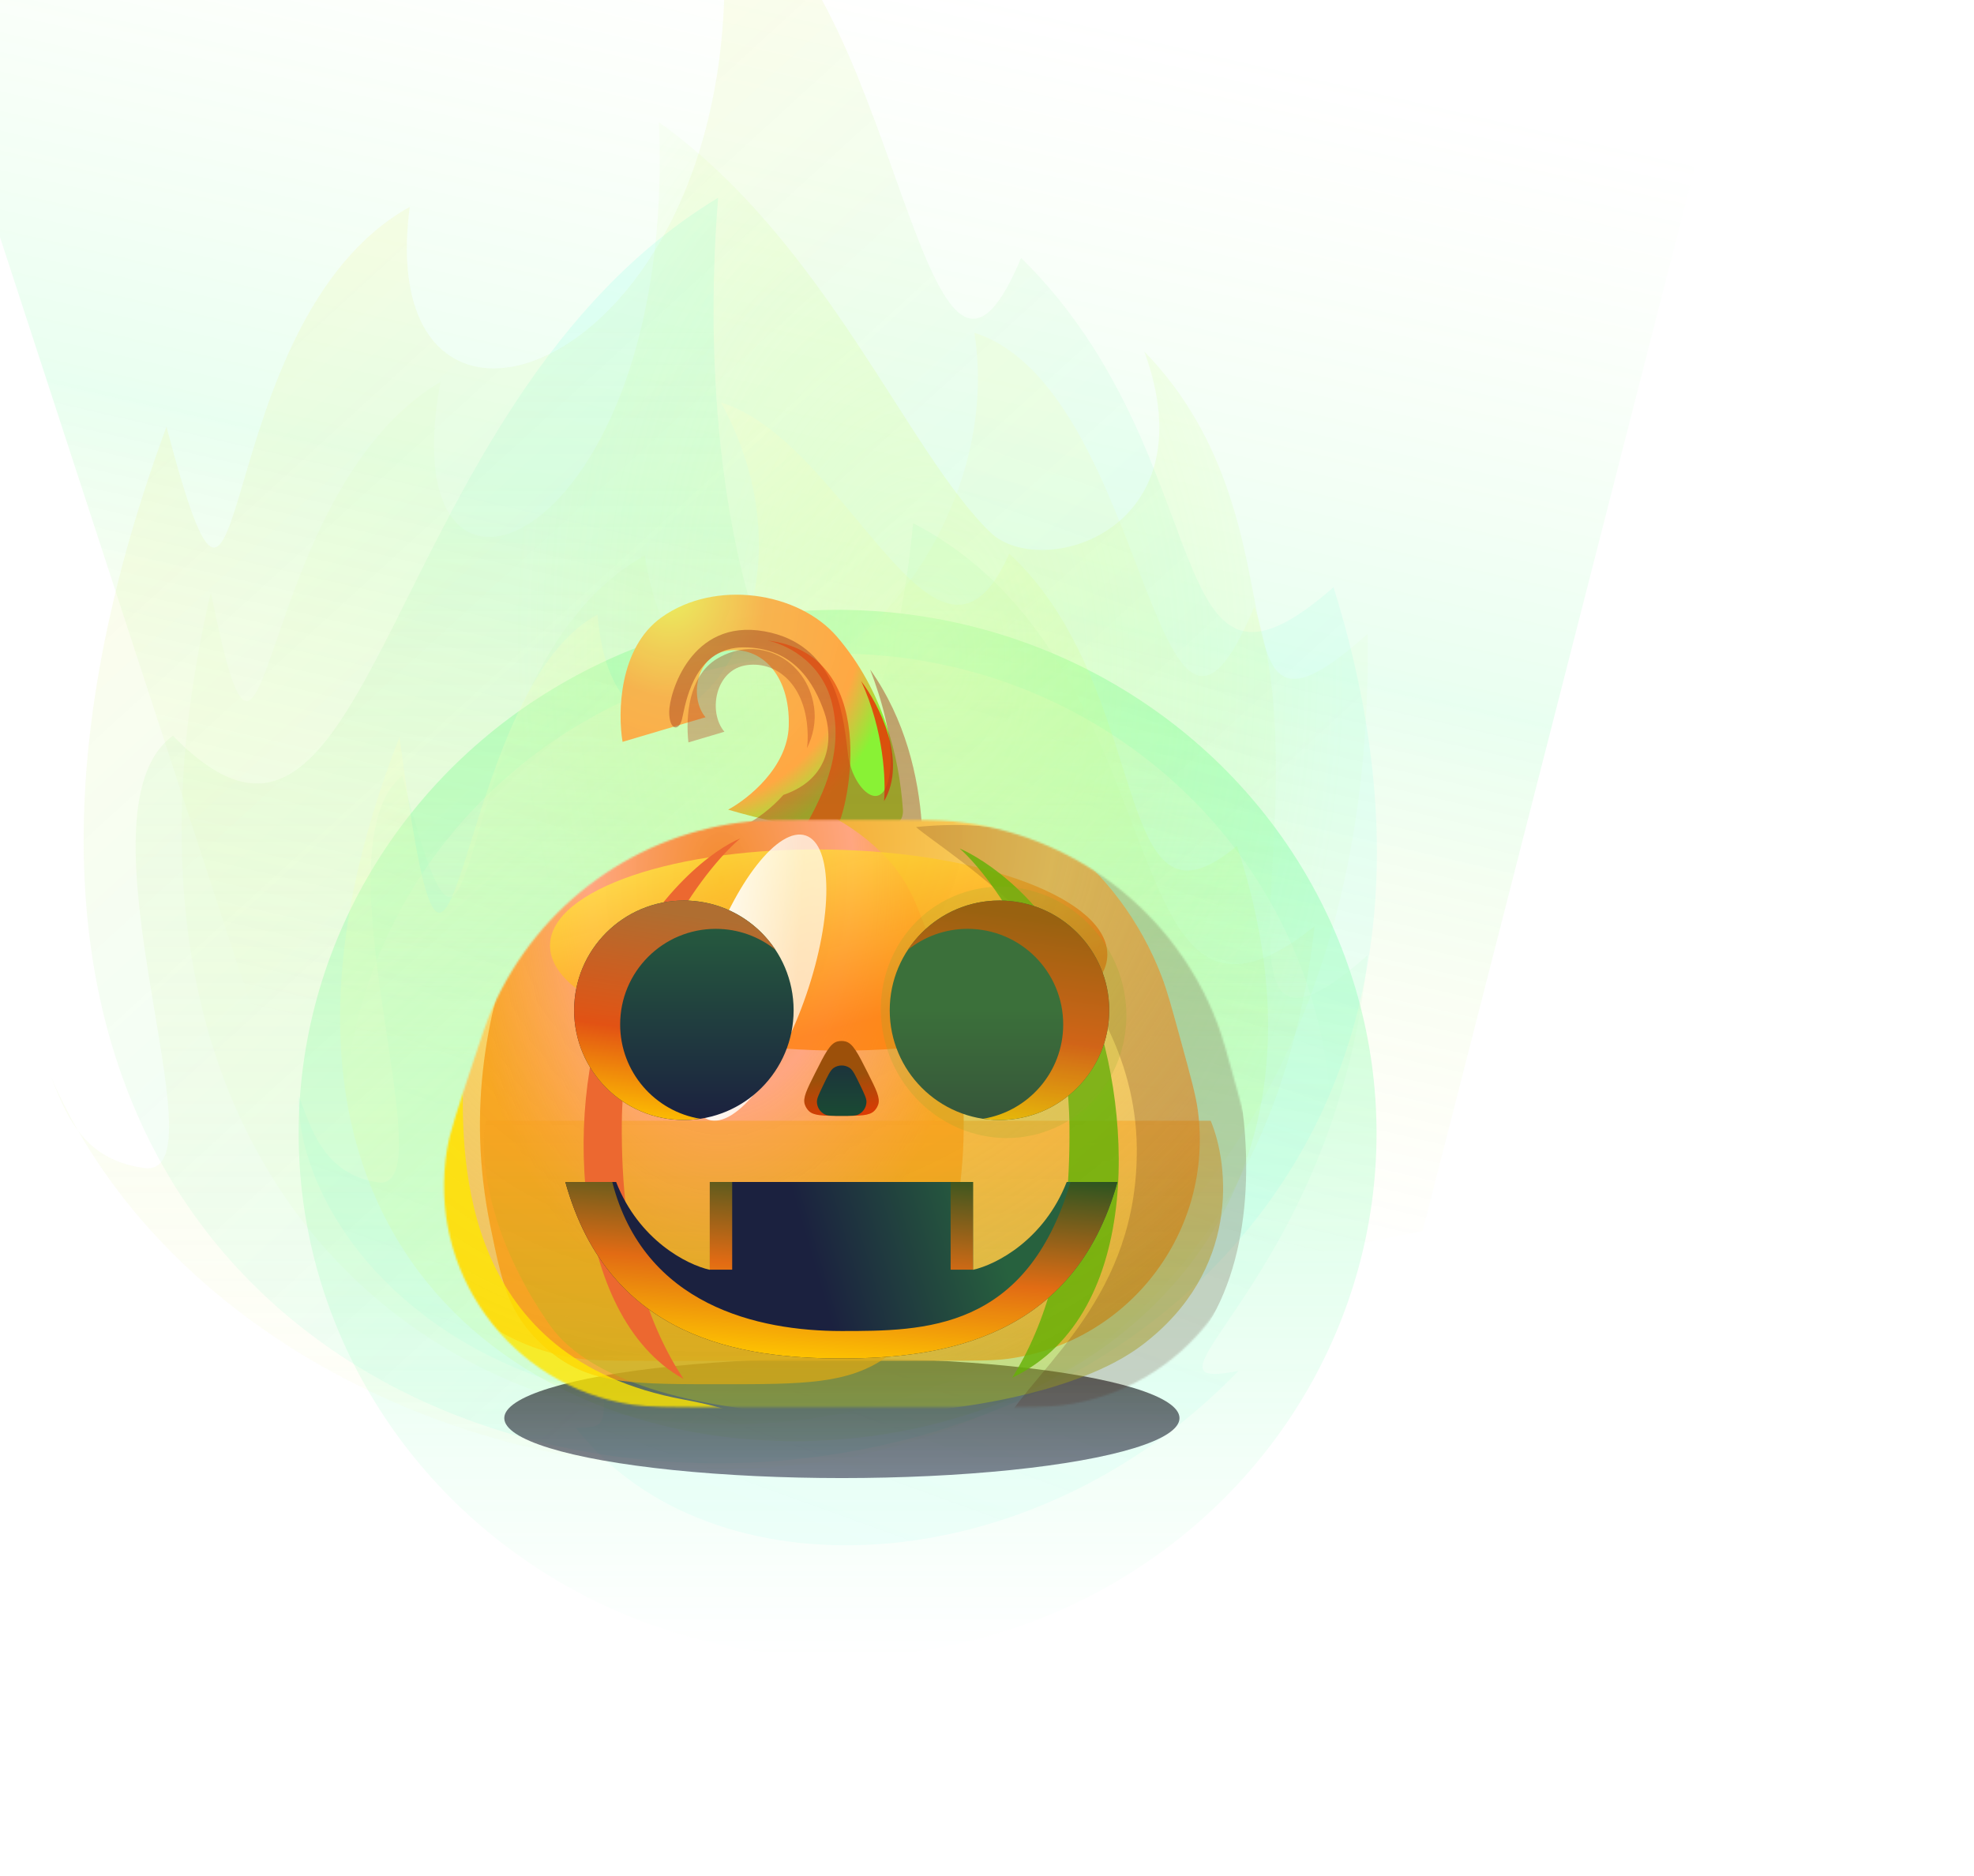 <svg width="1070" height="1017" viewBox="0 0 1070 1017" fill="none" xmlns="http://www.w3.org/2000/svg">
<g filter="url(#filter0_f_11_94)">
<path d="M-53.659 -35.777H951L771.128 667.254L213.102 781.25L-53.659 -35.777Z" fill="url(#paint0_linear_11_94)"/>
</g>
<g filter="url(#filter1_f_11_94)">
<ellipse cx="454.015" cy="614.401" rx="292.135" ry="283.822" fill="url(#paint1_linear_11_94)"/>
</g>
<g opacity="0.4" filter="url(#filter2_f_11_94)">
<ellipse cx="454.015" cy="614.401" rx="267.79" ry="260.071" fill="url(#paint2_linear_11_94)"/>
</g>
<g opacity="0.3" filter="url(#filter3_f_11_94)">
<path d="M389.244 107.223C369.65 350.966 472.669 517.518 494.935 283.573C644.268 361.06 599.194 592.252 712.552 502.145C669.777 890.309 184.195 859.735 42.313 612.945C34.85 603.075 31.02 591.628 27.364 583.18C31.796 593.421 36.794 603.346 42.313 612.945C49.664 622.667 60.539 630.858 78.245 633.144C122.847 638.905 36.846 439.929 93.74 398.836C204.953 513.065 204.953 218.555 389.244 107.223Z" fill="url(#paint3_linear_11_94)"/>
</g>
<g filter="url(#filter4_f_11_94)">
<path d="M528.134 180.355C623.555 210.935 625.633 459.35 679.915 328.812C716.785 436.022 645.526 602.472 741.399 517.725C723.911 694.21 606.037 756.313 671.357 743.073C558.828 859.715 384.542 866.65 312.095 773.967C326.155 773.967 327.535 773.021 327.535 756.313C215.14 732.907 160.711 650.288 161.899 593.94C168.037 609.712 174.754 636.598 204.932 640.933C242.654 646.351 169.919 459.209 218.037 420.559C264.908 599.005 237.592 363.83 349.527 301.095C373.28 459.335 550.515 321.271 528.134 180.355Z" fill="url(#paint4_linear_11_94)"/>
</g>
<g opacity="0.3" filter="url(#filter5_f_11_94)">
<path d="M390.517 -55.777C486.225 -25.267 499.056 270.037 553.501 139.796C663.744 248.186 626.68 402.853 722.841 318.298C919.159 948.882 -187.103 982.656 90.233 231.334C137.245 409.374 109.847 174.734 222.119 112.142C200.06 279.395 417.012 198.167 390.517 -55.777Z" fill="url(#paint5_linear_11_94)"/>
</g>
<g filter="url(#filter6_f_11_94)">
<path d="M238.786 207.026C209.942 360.854 367.021 297.472 357.149 66.223C447.802 131.056 491.966 245.389 536.879 288.632C564.042 314.787 655.971 288.41 620.281 190.585C713.004 285.474 650.642 424.699 741.276 343.653C750.298 937.984 -20.659 898.723 114.306 321.13C146.667 482.162 134.935 268.604 238.786 207.026Z" fill="url(#paint6_radial_11_94)"/>
</g>
<g filter="url(#filter7_f_11_94)">
<path d="M390.841 218.223C459.516 238.952 508.007 388.586 547.073 300.099C626.178 373.741 601.479 515.999 670.479 458.551C811.346 886.981 17.552 909.927 216.554 399.467C246.841 629.723 243.281 375.749 323.841 333.223C335.341 458.551 459.341 343.723 390.841 218.223Z" fill="url(#paint7_linear_11_94)"/>
</g>
<g opacity="0.6" filter="url(#filter8_f_11_94)">
<ellipse cx="456.341" cy="768.723" rx="183" ry="32.5" fill="url(#paint8_linear_11_94)"/>
</g>
<g filter="url(#filter9_i_11_94)">
<path d="M437.784 401.311C437.163 423.888 415.61 441.007 404.911 446.744C437.163 456.306 501.266 469.693 499.653 446.744C497.637 418.058 489.109 382.394 463.989 353.087C442.999 328.599 397.778 321.765 368.781 342.543C345.584 359.166 345.057 394.437 347.693 409.995L392.661 396.659C383.667 386.115 387.544 362.856 404.911 360.53C422.278 358.204 438.559 373.09 437.784 401.311Z" fill="url(#paint9_radial_11_94)"/>
</g>
<g opacity="0.9" filter="url(#filter10_f_11_94)">
<path d="M479.185 434.34C480.219 423.744 479.185 395.884 466.78 369.214C476.291 381.67 492.086 412.135 479.185 434.34Z" fill="#E33F08"/>
</g>
<g opacity="0.4" filter="url(#filter11_f_11_94)">
<path d="M437.423 405.523C437.622 404.142 437.744 402.737 437.783 401.311C438.559 373.09 422.277 358.204 404.91 360.53C387.544 362.856 383.667 386.115 392.661 396.659L373.15 402.445C371.618 388.526 373.178 366.453 388.629 357.118C410.958 343.628 437.318 357.428 441.195 382.859C442.491 391.36 440.619 399.056 437.423 405.523Z" fill="url(#paint10_linear_11_94)"/>
</g>
<g opacity="0.5" filter="url(#filter12_f_11_94)">
<path d="M471.665 362.936C477.769 378.784 484.025 400.275 482.596 416.352C480.115 444.263 462.128 428.602 459.647 408.909C459.526 407.943 459.403 406.929 459.276 405.873C456.803 385.386 452.413 349.016 414.369 342.233C374.363 335.1 362.734 376.036 362.734 385.96C362.734 395.884 368.006 396.814 369.712 389.682C369.85 389.102 370.005 388.361 370.188 387.489C372.251 377.619 377.833 350.916 403.05 350.916C430.496 350.916 441.35 370.609 446.777 385.96C451.629 399.685 450.532 422.087 424.646 430.89C417.946 438.428 410.135 443.943 404.911 446.744C437.163 456.306 501.266 469.693 499.653 446.744C497.858 421.202 490.9 390.129 471.665 362.936Z" fill="url(#paint11_linear_11_94)"/>
</g>
<g opacity="0.6" filter="url(#filter13_f_11_94)">
<path d="M450.964 381.153C445.134 357.46 424.397 348.797 415.92 347.195C477.48 354.328 460.423 437.906 453.29 449.225C446.157 460.545 428.635 463.026 435.923 449.225C443.211 435.425 458.252 410.77 450.964 381.153Z" fill="#E33F08"/>
</g>
<g filter="url(#filter14_d_11_94)">
<mask id="mask0_11_94" style="mask-type:alpha" maskUnits="userSpaceOnUse" x="240" y="443" width="441" height="319">
<path d="M537.325 761.519H386.751C363.362 761.519 351.667 761.519 342.82 760.192C276.362 750.222 231.065 687.596 242.403 621.357C243.912 612.54 247.573 601.433 254.895 579.22L254.896 579.219C260.73 561.519 263.647 552.669 267.071 544.943C292.025 488.631 345.324 450.081 406.618 444.011C415.027 443.178 424.346 443.178 442.983 443.178H480.736C499.022 443.178 508.165 443.178 516.341 443.965C581.092 450.197 636.705 492.613 659.841 553.41C662.762 561.086 665.18 569.903 670.016 587.537L670.016 587.539C675.533 607.654 678.291 617.712 679.363 625.771C688.081 691.284 642.153 751.502 576.668 760.422C568.612 761.519 558.183 761.519 537.325 761.519Z" fill="#FF7F0A"/>
</mask>
<g mask="url(#mask0_11_94)">
<g filter="url(#filter15_i_11_94)">
<path d="M537.325 761.519H386.751C363.362 761.519 351.667 761.519 342.82 760.192C276.362 750.222 231.065 687.596 242.403 621.357C243.912 612.54 247.573 601.433 254.895 579.22L254.896 579.219C260.73 561.519 263.647 552.669 267.071 544.943C292.025 488.631 345.324 450.081 406.618 444.011C415.027 443.178 424.346 443.178 442.983 443.178H480.736C499.022 443.178 508.165 443.178 516.341 443.965C581.092 450.197 636.705 492.613 659.841 553.41C662.762 561.086 665.18 569.903 670.016 587.537L670.016 587.539C675.533 607.654 678.291 617.712 679.363 625.771C688.081 691.284 642.153 751.502 576.668 760.422C568.612 761.519 558.183 761.519 537.325 761.519Z" fill="url(#paint12_radial_11_94)"/>
</g>
<g filter="url(#filter16_ddi_11_94)">
<path d="M347.693 509.86C329.293 556.656 317.812 611.869 330.871 675.62C337.345 707.223 340.582 723.024 359.248 740.34C361.209 742.159 364.877 745.151 367.053 746.707C387.762 761.519 409.799 761.519 455.993 761.519C500.068 761.519 525.019 761.519 545.729 746.707C547.904 745.151 551.572 742.159 553.533 740.34C572.199 723.024 575.436 707.223 581.91 675.62C594.97 611.869 583.489 556.656 565.089 509.86C561.26 500.122 559.346 495.254 554.589 487.694C542.016 467.713 514.886 449.228 491.689 444.838C482.913 443.178 471.997 443.178 455.993 443.178C437.87 443.178 429.868 443.178 421.093 444.838C397.896 449.228 370.765 467.713 358.192 487.694C353.436 495.254 351.521 500.122 347.693 509.86Z" fill="url(#paint13_radial_11_94)"/>
</g>
<g filter="url(#filter17_f_11_94)">
<ellipse cx="449.186" cy="513.742" rx="151.068" ry="54.462" transform="rotate(1.053 449.186 513.742)" fill="url(#paint14_linear_11_94)"/>
</g>
<g filter="url(#filter18_f_11_94)">
<ellipse cx="410.387" cy="528.696" rx="81.404" ry="28.221" transform="rotate(-71.088 410.387 528.696)" fill="url(#paint15_linear_11_94)"/>
</g>
<g opacity="0.8" filter="url(#filter19_f_11_94)">
<path d="M370.464 757.395C251.014 735.314 249.975 629.668 251.014 583.974L196.973 620.475L209.743 763.884L370.464 826.18C411.319 815.364 471.03 775.986 370.464 757.395Z" fill="#FFE600"/>
</g>
<g opacity="0.5" filter="url(#filter20_f_11_94)">
<path d="M656.265 606.303H263.339C260.032 622.016 262.378 666.218 298.228 717.327C343.041 781.212 551.754 778.731 618.895 728.026C672.609 687.462 666.189 629.975 656.265 606.303Z" fill="url(#paint16_linear_11_94)"/>
</g>
<g filter="url(#filter21_f_11_94)">
<path d="M337.053 607.383C336.428 676.707 352.1 718.136 370.467 746.223C308.72 711.912 305.203 593.978 332.95 531.739C355.148 481.949 387.793 458.649 401.341 453.223C386.881 465.033 337.835 520.728 337.053 607.383Z" fill="#EC6830"/>
</g>
<g opacity="0.2" filter="url(#filter22_iif_11_94)">
<path d="M595.105 613.439C595.764 693.555 542.196 730.455 522.847 762.914C675.918 762.914 666.219 603.005 636.99 531.077C613.607 473.536 558.076 430.656 475.464 439.334C490.696 452.982 594.282 513.294 595.105 613.439Z" fill="#511F0E"/>
</g>
<g filter="url(#filter23_f_11_94)">
<path d="M579.698 609.616C580.277 677.488 565.754 718.049 548.732 745.548C620.77 711.058 614.282 595.521 588.568 534.586C567.997 485.838 532.676 463.996 520.121 458.684C533.521 470.246 578.973 524.775 579.698 609.616Z" fill="#67B108" fill-opacity="0.83"/>
</g>
</g>
</g>
<circle cx="370.692" cy="547.639" r="59.488" fill="url(#paint17_linear_11_94)"/>
<path d="M420.347 514.868C411.477 507.757 400.216 503.503 387.963 503.503C359.348 503.503 336.151 526.7 336.151 555.315C336.151 581.092 354.976 602.473 379.629 606.46C376.714 606.899 373.729 607.127 370.692 607.127C337.838 607.127 311.204 580.493 311.204 547.639C311.204 514.785 337.838 488.151 370.692 488.151C391.437 488.151 409.701 498.77 420.347 514.868Z" fill="url(#paint18_linear_11_94)"/>
<circle r="59.488" transform="matrix(-1 0 0 1 541.766 547.64)" fill="url(#paint19_linear_11_94)"/>
<path d="M492.111 514.868C500.982 507.756 512.242 503.502 524.496 503.502C553.111 503.502 576.308 526.699 576.308 555.314C576.308 581.092 557.482 602.473 532.83 606.459C535.745 606.898 538.729 607.126 541.767 607.126C574.621 607.126 601.254 580.493 601.254 547.638C601.254 514.784 574.621 488.151 541.767 488.151C521.022 488.151 502.757 498.769 492.111 514.868Z" fill="url(#paint20_linear_11_94)"/>
<path d="M441.845 581.665C447.254 570.919 449.958 565.546 453.963 564.548C455.39 564.193 456.882 564.193 458.309 564.548C462.314 565.546 465.019 570.919 470.428 581.665C474.965 590.68 477.234 595.187 476.023 598.755C475.587 600.039 474.867 601.207 473.917 602.173C471.274 604.859 466.228 604.859 456.136 604.859C446.044 604.859 440.998 604.859 438.355 602.173C437.405 601.207 436.685 600.039 436.25 598.755C435.039 595.187 437.307 590.68 441.845 581.665Z" fill="url(#paint21_linear_11_94)"/>
<path d="M446.022 588.681C448.763 582.966 450.133 580.108 451.822 578.938C454.477 577.1 457.994 577.1 460.649 578.938C462.338 580.108 463.709 582.966 466.449 588.681C468.616 593.199 469.699 595.457 469.666 597.293C469.614 600.175 467.967 602.79 465.392 604.083C463.75 604.907 461.245 604.907 456.236 604.907C451.226 604.907 448.721 604.907 447.08 604.083C444.504 602.79 442.858 600.175 442.806 597.293C442.772 595.457 443.856 593.199 446.022 588.681Z" fill="url(#paint22_linear_11_94)"/>
<path d="M384.752 688.33V640.726H527.409V688.33C539.956 685.531 565.872 672.201 578.194 640.726H605.715C582.021 725.948 510.197 736.399 456.08 736.399C401.964 736.399 330.139 725.948 306.446 640.726H333.966C346.289 672.201 372.205 685.531 384.752 688.33Z" fill="url(#paint23_linear_11_94)"/>
<path d="M384.752 688.253H396.874V640.726H384.752V688.253Z" fill="url(#paint24_linear_11_94)"/>
<path d="M515.286 640.726V688.253H527.409V640.726H515.286Z" fill="url(#paint25_linear_11_94)"/>
<path d="M580.285 640.726C556.405 721.513 501 721.513 456.08 721.513C411.161 721.513 349.088 707.802 331.876 640.726H306.446C330.139 725.948 401.964 736.399 456.08 736.399C510.197 736.399 582.021 725.948 605.715 640.726H580.285Z" fill="url(#paint26_linear_11_94)"/>
<g opacity="0.2" filter="url(#filter24_f_11_94)">
<ellipse cx="544.006" cy="548.778" rx="68.489" ry="66.168" transform="rotate(-113.587 544.006 548.778)" fill="#8EA826"/>
</g>
<defs>
<filter id="filter0_f_11_94" x="-172.413" y="-154.531" width="1242.17" height="1054.54" filterUnits="userSpaceOnUse" color-interpolation-filters="sRGB">
<feFlood flood-opacity="0" result="BackgroundImageFix"/>
<feBlend mode="normal" in="SourceGraphic" in2="BackgroundImageFix" result="shape"/>
<feGaussianBlur stdDeviation="59.377" result="effect1_foregroundBlur_11_94"/>
</filter>
<filter id="filter1_f_11_94" x="43.126" y="211.825" width="821.777" height="805.152" filterUnits="userSpaceOnUse" color-interpolation-filters="sRGB">
<feFlood flood-opacity="0" result="BackgroundImageFix"/>
<feBlend mode="normal" in="SourceGraphic" in2="BackgroundImageFix" result="shape"/>
<feGaussianBlur stdDeviation="59.377" result="effect1_foregroundBlur_11_94"/>
</filter>
<filter id="filter2_f_11_94" x="67.471" y="235.576" width="773.088" height="757.651" filterUnits="userSpaceOnUse" color-interpolation-filters="sRGB">
<feFlood flood-opacity="0" result="BackgroundImageFix"/>
<feBlend mode="normal" in="SourceGraphic" in2="BackgroundImageFix" result="shape"/>
<feGaussianBlur stdDeviation="59.377" result="effect1_foregroundBlur_11_94"/>
</filter>
<filter id="filter3_f_11_94" x="-85.452" y="-5.593" width="910.821" height="915.019" filterUnits="userSpaceOnUse" color-interpolation-filters="sRGB">
<feFlood flood-opacity="0" result="BackgroundImageFix"/>
<feBlend mode="normal" in="SourceGraphic" in2="BackgroundImageFix" result="shape"/>
<feGaussianBlur stdDeviation="56.408" result="effect1_foregroundBlur_11_94"/>
</filter>
<filter id="filter4_f_11_94" x="114.378" y="132.854" width="674.523" height="752.306" filterUnits="userSpaceOnUse" color-interpolation-filters="sRGB">
<feFlood flood-opacity="0" result="BackgroundImageFix"/>
<feBlend mode="normal" in="SourceGraphic" in2="BackgroundImageFix" result="shape"/>
<feGaussianBlur stdDeviation="23.751" result="effect1_foregroundBlur_11_94"/>
</filter>
<filter id="filter5_f_11_94" x="-0.16" y="-101.278" width="792.003" height="940.003" filterUnits="userSpaceOnUse" color-interpolation-filters="sRGB">
<feFlood flood-opacity="0" result="BackgroundImageFix"/>
<feBlend mode="normal" in="SourceGraphic" in2="BackgroundImageFix" result="shape"/>
<feGaussianBlur stdDeviation="22.751" result="effect1_foregroundBlur_11_94"/>
</filter>
<filter id="filter6_f_11_94" x="73.444" y="41.223" width="692.91" height="755.945" filterUnits="userSpaceOnUse" color-interpolation-filters="sRGB">
<feFlood flood-opacity="0" result="BackgroundImageFix"/>
<feBlend mode="normal" in="SourceGraphic" in2="BackgroundImageFix" result="shape"/>
<feGaussianBlur stdDeviation="12.5" result="effect1_foregroundBlur_11_94"/>
</filter>
<filter id="filter7_f_11_94" x="139.341" y="173.223" width="593" height="653" filterUnits="userSpaceOnUse" color-interpolation-filters="sRGB">
<feFlood flood-opacity="0" result="BackgroundImageFix"/>
<feBlend mode="normal" in="SourceGraphic" in2="BackgroundImageFix" result="shape"/>
<feGaussianBlur stdDeviation="22.5" result="effect1_foregroundBlur_11_94"/>
</filter>
<filter id="filter8_f_11_94" x="233.413" y="696.295" width="445.856" height="144.856" filterUnits="userSpaceOnUse" color-interpolation-filters="sRGB">
<feFlood flood-opacity="0" result="BackgroundImageFix"/>
<feBlend mode="normal" in="SourceGraphic" in2="BackgroundImageFix" result="shape"/>
<feGaussianBlur stdDeviation="19.964" result="effect1_foregroundBlur_11_94"/>
</filter>
<filter id="filter9_i_11_94" x="336.377" y="322.362" width="163.306" height="137.053" filterUnits="userSpaceOnUse" color-interpolation-filters="sRGB">
<feFlood flood-opacity="0" result="BackgroundImageFix"/>
<feBlend mode="normal" in="SourceGraphic" in2="BackgroundImageFix" result="shape"/>
<feColorMatrix in="SourceAlpha" type="matrix" values="0 0 0 0 0 0 0 0 0 0 0 0 0 0 0 0 0 0 127 0" result="hardAlpha"/>
<feOffset dx="-10.234" dy="-7.861"/>
<feGaussianBlur stdDeviation="14.266"/>
<feComposite in2="hardAlpha" operator="arithmetic" k2="-1" k3="1"/>
<feColorMatrix type="matrix" values="0 0 0 0 0.68 0 0 0 0 1 0 0 0 0 0 0 0 0 0.31 0"/>
<feBlend mode="normal" in2="shape" result="effect1_innerShadow_11_94"/>
</filter>
<filter id="filter10_f_11_94" x="457.787" y="360.22" width="35.255" height="83.113" filterUnits="userSpaceOnUse" color-interpolation-filters="sRGB">
<feFlood flood-opacity="0" result="BackgroundImageFix"/>
<feBlend mode="normal" in="SourceGraphic" in2="BackgroundImageFix" result="shape"/>
<feGaussianBlur stdDeviation="4.497" result="effect1_foregroundBlur_11_94"/>
</filter>
<filter id="filter11_f_11_94" x="358.42" y="337.585" width="97.456" height="82.204" filterUnits="userSpaceOnUse" color-interpolation-filters="sRGB">
<feFlood flood-opacity="0" result="BackgroundImageFix"/>
<feBlend mode="normal" in="SourceGraphic" in2="BackgroundImageFix" result="shape"/>
<feGaussianBlur stdDeviation="7.133" result="effect1_foregroundBlur_11_94"/>
</filter>
<filter id="filter12_f_11_94" x="348.468" y="327.138" width="165.48" height="146.544" filterUnits="userSpaceOnUse" color-interpolation-filters="sRGB">
<feFlood flood-opacity="0" result="BackgroundImageFix"/>
<feBlend mode="normal" in="SourceGraphic" in2="BackgroundImageFix" result="shape"/>
<feGaussianBlur stdDeviation="7.133" result="effect1_foregroundBlur_11_94"/>
</filter>
<filter id="filter13_f_11_94" x="402.895" y="334.17" width="71.1" height="137.523" filterUnits="userSpaceOnUse" color-interpolation-filters="sRGB">
<feFlood flood-opacity="0" result="BackgroundImageFix"/>
<feBlend mode="normal" in="SourceGraphic" in2="BackgroundImageFix" result="shape"/>
<feGaussianBlur stdDeviation="6.513" result="effect1_foregroundBlur_11_94"/>
</filter>
<filter id="filter14_d_11_94" x="195.695" y="399.45" width="529.697" height="408.277" filterUnits="userSpaceOnUse" color-interpolation-filters="sRGB">
<feFlood flood-opacity="0" result="BackgroundImageFix"/>
<feColorMatrix in="SourceAlpha" type="matrix" values="0 0 0 0 0 0 0 0 0 0 0 0 0 0 0 0 0 0 127 0" result="hardAlpha"/>
<feOffset dy="1.24"/>
<feGaussianBlur stdDeviation="22.484"/>
<feColorMatrix type="matrix" values="0 0 0 0 1 0 0 0 0 0.54 0 0 0 0 0 0 0 0 0.5 0"/>
<feBlend mode="normal" in2="BackgroundImageFix" result="effect1_dropShadow_11_94"/>
<feBlend mode="normal" in="SourceGraphic" in2="effect1_dropShadow_11_94" result="shape"/>
</filter>
<filter id="filter15_i_11_94" x="212.442" y="418.058" width="467.983" height="343.461" filterUnits="userSpaceOnUse" color-interpolation-filters="sRGB">
<feFlood flood-opacity="0" result="BackgroundImageFix"/>
<feBlend mode="normal" in="SourceGraphic" in2="BackgroundImageFix" result="shape"/>
<feColorMatrix in="SourceAlpha" type="matrix" values="0 0 0 0 0 0 0 0 0 0 0 0 0 0 0 0 0 0 127 0" result="hardAlpha"/>
<feOffset dx="-30.082" dy="-25.12"/>
<feGaussianBlur stdDeviation="14.111"/>
<feComposite in2="hardAlpha" operator="arithmetic" k2="-1" k3="1"/>
<feColorMatrix type="matrix" values="0 0 0 0 0.06 0 0 0 0 0.846 0 0 0 0 0.139 0 0 0 0.81 0"/>
<feBlend mode="normal" in2="shape" result="effect1_innerShadow_11_94"/>
</filter>
<filter id="filter16_ddi_11_94" x="263.553" y="417.127" width="325.201" height="363.619" filterUnits="userSpaceOnUse" color-interpolation-filters="sRGB">
<feFlood flood-opacity="0" result="BackgroundImageFix"/>
<feColorMatrix in="SourceAlpha" type="matrix" values="0 0 0 0 0 0 0 0 0 0 0 0 0 0 0 0 0 0 127 0" result="hardAlpha"/>
<feOffset dx="-39.075" dy="-3.411"/>
<feGaussianBlur stdDeviation="11.319"/>
<feColorMatrix type="matrix" values="0 0 0 0 1 0 0 0 0 0.54 0 0 0 0 0 0 0 0 1 0"/>
<feBlend mode="normal" in2="BackgroundImageFix" result="effect1_dropShadow_11_94"/>
<feColorMatrix in="SourceAlpha" type="matrix" values="0 0 0 0 0 0 0 0 0 0 0 0 0 0 0 0 0 0 127 0" result="hardAlpha"/>
<feOffset dy="1.24"/>
<feGaussianBlur stdDeviation="0.62"/>
<feColorMatrix type="matrix" values="0 0 0 0 0 0 0 0 0 0 0 0 0 0 0 0 0 0 0.25 0"/>
<feBlend mode="normal" in2="effect1_dropShadow_11_94" result="effect2_dropShadow_11_94"/>
<feBlend mode="normal" in="SourceGraphic" in2="effect2_dropShadow_11_94" result="shape"/>
<feColorMatrix in="SourceAlpha" type="matrix" values="0 0 0 0 0 0 0 0 0 0 0 0 0 0 0 0 0 0 127 0" result="hardAlpha"/>
<feOffset dx="-26.05" dy="-10.234"/>
<feGaussianBlur stdDeviation="7.861"/>
<feComposite in2="hardAlpha" operator="arithmetic" k2="-1" k3="1"/>
<feColorMatrix type="matrix" values="0 0 0 0 0.933 0 0 0 0 0.95 0 0 0 0 0.119 0 0 0 0.75 0"/>
<feBlend mode="normal" in2="shape" result="effect3_innerShadow_11_94"/>
</filter>
<filter id="filter17_f_11_94" x="256.87" y="417.947" width="384.632" height="191.59" filterUnits="userSpaceOnUse" color-interpolation-filters="sRGB">
<feFlood flood-opacity="0" result="BackgroundImageFix"/>
<feBlend mode="normal" in="SourceGraphic" in2="BackgroundImageFix" result="shape"/>
<feGaussianBlur stdDeviation="20.635" result="effect1_foregroundBlur_11_94"/>
</filter>
<filter id="filter18_f_11_94" x="331.581" y="409.867" width="157.611" height="237.657" filterUnits="userSpaceOnUse" color-interpolation-filters="sRGB">
<feFlood flood-opacity="0" result="BackgroundImageFix"/>
<feBlend mode="normal" in="SourceGraphic" in2="BackgroundImageFix" result="shape"/>
<feGaussianBlur stdDeviation="20.635" result="effect1_foregroundBlur_11_94"/>
</filter>
<filter id="filter19_f_11_94" x="180.847" y="567.847" width="260.963" height="274.459" filterUnits="userSpaceOnUse" color-interpolation-filters="sRGB">
<feFlood flood-opacity="0" result="BackgroundImageFix"/>
<feBlend mode="normal" in="SourceGraphic" in2="BackgroundImageFix" result="shape"/>
<feGaussianBlur stdDeviation="8.063" result="effect1_foregroundBlur_11_94"/>
</filter>
<filter id="filter20_f_11_94" x="215.737" y="559.784" width="493.76" height="252.437" filterUnits="userSpaceOnUse" color-interpolation-filters="sRGB">
<feFlood flood-opacity="0" result="BackgroundImageFix"/>
<feBlend mode="normal" in="SourceGraphic" in2="BackgroundImageFix" result="shape"/>
<feGaussianBlur stdDeviation="23.259" result="effect1_foregroundBlur_11_94"/>
</filter>
<filter id="filter21_f_11_94" x="303.316" y="440.198" width="111.05" height="319.05" filterUnits="userSpaceOnUse" color-interpolation-filters="sRGB">
<feFlood flood-opacity="0" result="BackgroundImageFix"/>
<feBlend mode="normal" in="SourceGraphic" in2="BackgroundImageFix" result="shape"/>
<feGaussianBlur stdDeviation="6.513" result="effect1_foregroundBlur_11_94"/>
</filter>
<filter id="filter22_iif_11_94" x="460.888" y="423.64" width="208.092" height="353.85" filterUnits="userSpaceOnUse" color-interpolation-filters="sRGB">
<feFlood flood-opacity="0" result="BackgroundImageFix"/>
<feBlend mode="normal" in="SourceGraphic" in2="BackgroundImageFix" result="shape"/>
<feColorMatrix in="SourceAlpha" type="matrix" values="0 0 0 0 0 0 0 0 0 0 0 0 0 0 0 0 0 0 127 0" result="hardAlpha"/>
<feOffset dy="1.24"/>
<feGaussianBlur stdDeviation="0.62"/>
<feComposite in2="hardAlpha" operator="arithmetic" k2="-1" k3="1"/>
<feColorMatrix type="matrix" values="0 0 0 0 0.425 0 0 0 0 0.189 0 0 0 0 0.057 0 0 0 0.5 0"/>
<feBlend mode="normal" in2="shape" result="effect1_innerShadow_11_94"/>
<feColorMatrix in="SourceAlpha" type="matrix" values="0 0 0 0 0 0 0 0 0 0 0 0 0 0 0 0 0 0 127 0" result="hardAlpha"/>
<feOffset dx="21.088" dy="6.513"/>
<feGaussianBlur stdDeviation="0.62"/>
<feComposite in2="hardAlpha" operator="arithmetic" k2="-1" k3="1"/>
<feColorMatrix type="matrix" values="0 0 0 0 0 0 0 0 0 0 0 0 0 0 0 0 0 0 0.25 0"/>
<feBlend mode="normal" in2="effect1_innerShadow_11_94" result="effect2_innerShadow_11_94"/>
<feGaussianBlur stdDeviation="7.288" result="effect3_foregroundBlur_11_94"/>
</filter>
<filter id="filter23_f_11_94" x="507.096" y="445.659" width="112.343" height="312.914" filterUnits="userSpaceOnUse" color-interpolation-filters="sRGB">
<feFlood flood-opacity="0" result="BackgroundImageFix"/>
<feBlend mode="normal" in="SourceGraphic" in2="BackgroundImageFix" result="shape"/>
<feGaussianBlur stdDeviation="6.513" result="effect1_foregroundBlur_11_94"/>
</filter>
<filter id="filter24_f_11_94" x="453.611" y="456.804" width="180.79" height="183.949" filterUnits="userSpaceOnUse" color-interpolation-filters="sRGB">
<feFlood flood-opacity="0" result="BackgroundImageFix"/>
<feBlend mode="normal" in="SourceGraphic" in2="BackgroundImageFix" result="shape"/>
<feGaussianBlur stdDeviation="11.917" result="effect1_foregroundBlur_11_94"/>
</filter>
<linearGradient id="paint0_linear_11_94" x1="656.946" y1="24.671" x2="515.603" y2="637.012" gradientUnits="userSpaceOnUse">
<stop stop-color="#B9FF8D" stop-opacity="0"/>
<stop offset="0.507" stop-color="#46FF85" stop-opacity="0.12"/>
<stop offset="1" stop-color="#FFE600" stop-opacity="0"/>
</linearGradient>
<linearGradient id="paint1_linear_11_94" x1="454.015" y1="330.579" x2="454.015" y2="898.223" gradientUnits="userSpaceOnUse">
<stop stop-color="#50FF76" stop-opacity="0.38"/>
<stop offset="1" stop-color="#50FFA0" stop-opacity="0"/>
</linearGradient>
<linearGradient id="paint2_linear_11_94" x1="454.015" y1="354.33" x2="454.015" y2="598.603" gradientUnits="userSpaceOnUse">
<stop stop-color="#FFFACE"/>
<stop offset="1" stop-color="white" stop-opacity="0"/>
</linearGradient>
<linearGradient id="paint3_linear_11_94" x1="371.356" y1="173.015" x2="371.356" y2="860.905" gradientUnits="userSpaceOnUse">
<stop stop-color="#A6FFEA" stop-opacity="0.95"/>
<stop offset="1" stop-color="#F6EB4E" stop-opacity="0"/>
</linearGradient>
<linearGradient id="paint4_linear_11_94" x1="664.506" y1="268.233" x2="452.832" y2="855.147" gradientUnits="userSpaceOnUse">
<stop stop-color="#FFFBA0" stop-opacity="0.15"/>
<stop offset="1" stop-color="#3AFFE7" stop-opacity="0.06"/>
</linearGradient>
<linearGradient id="paint5_linear_11_94" x1="91.79" y1="161.401" x2="505.697" y2="614.402" gradientUnits="userSpaceOnUse">
<stop stop-color="#FDEE67" stop-opacity="0.49"/>
<stop offset="1" stop-color="#44FFE9" stop-opacity="0.29"/>
</linearGradient>
<radialGradient id="paint6_radial_11_94" cx="0" cy="0" r="1" gradientUnits="userSpaceOnUse" gradientTransform="translate(504.202 354.177) rotate(178.317) scale(223.799 355.093)">
<stop stop-color="#EDFFA4" stop-opacity="0.3"/>
<stop offset="1" stop-color="#B2FF50" stop-opacity="0.04"/>
</radialGradient>
<linearGradient id="paint7_linear_11_94" x1="217.671" y1="351.952" x2="497.095" y2="674.932" gradientUnits="userSpaceOnUse">
<stop stop-color="#FEFFD2" stop-opacity="0.31"/>
<stop offset="1" stop-color="#B2FF50" stop-opacity="0.1"/>
</linearGradient>
<linearGradient id="paint8_linear_11_94" x1="456.341" y1="736.223" x2="456.341" y2="801.223" gradientUnits="userSpaceOnUse">
<stop/>
<stop offset="1" stop-color="#151433" stop-opacity="0.87"/>
<stop offset="1" stop-color="#251F27" stop-opacity="0.87"/>
</linearGradient>
<radialGradient id="paint9_radial_11_94" cx="0" cy="0" r="1" gradientUnits="userSpaceOnUse" gradientTransform="translate(370.842 325.223) rotate(70.119) scale(146.794 126.358)">
<stop stop-color="#E8F360"/>
<stop offset="0.421" stop-color="#F7B34E" stop-opacity="0.991"/>
<stop offset="0.83" stop-color="#FFA843"/>
<stop offset="1" stop-color="#89F235"/>
</radialGradient>
<linearGradient id="paint10_linear_11_94" x1="407.148" y1="351.851" x2="407.148" y2="405.523" gradientUnits="userSpaceOnUse">
<stop stop-color="#9E4722"/>
<stop offset="1" stop-color="#BB391C" stop-opacity="0.87"/>
</linearGradient>
<linearGradient id="paint11_linear_11_94" x1="431.208" y1="341.403" x2="431.208" y2="459.416" gradientUnits="userSpaceOnUse">
<stop stop-color="#9E4722"/>
<stop offset="1" stop-color="#BB391C" stop-opacity="0.87"/>
</linearGradient>
<radialGradient id="paint12_radial_11_94" cx="0" cy="0" r="1" gradientUnits="userSpaceOnUse" gradientTransform="translate(456.265 488.214) rotate(64.868) scale(301.559 359.735)">
<stop stop-color="#F1A42F"/>
<stop offset="0.421" stop-color="#FCDB69" stop-opacity="0.991"/>
<stop offset="0.83" stop-color="#F8B147" stop-opacity="0.77"/>
<stop offset="1" stop-color="#EEAF4F"/>
</radialGradient>
<radialGradient id="paint13_radial_11_94" cx="0" cy="0" r="1" gradientUnits="userSpaceOnUse" gradientTransform="translate(456.391 488.214) rotate(90.828) scale(282.828 169.306)">
<stop stop-color="#F38B2C"/>
<stop offset="0.421" stop-color="#FFA681" stop-opacity="0.991"/>
<stop offset="0.83" stop-color="#F79A10" stop-opacity="0.77"/>
</radialGradient>
<linearGradient id="paint14_linear_11_94" x1="318.138" y1="482.344" x2="348.184" y2="586.641" gradientUnits="userSpaceOnUse">
<stop stop-color="#FFEB37" stop-opacity="0.71"/>
<stop offset="1" stop-color="#FF7C02" stop-opacity="0.7"/>
</linearGradient>
<linearGradient id="paint15_linear_11_94" x1="339.771" y1="512.426" x2="354.83" y2="566.784" gradientUnits="userSpaceOnUse">
<stop stop-color="white"/>
<stop offset="1" stop-color="#FFFFF8" stop-opacity="0.7"/>
</linearGradient>
<linearGradient id="paint16_linear_11_94" x1="462.617" y1="606.303" x2="462.617" y2="765.703" gradientUnits="userSpaceOnUse">
<stop stop-color="#F8A120"/>
<stop offset="1" stop-color="#A5BB1C" stop-opacity="0.87"/>
</linearGradient>
<linearGradient id="paint17_linear_11_94" x1="370.692" y1="488.151" x2="370.692" y2="607.126" gradientUnits="userSpaceOnUse">
<stop stop-color="#27613E"/>
<stop offset="1" stop-color="#1B213F"/>
</linearGradient>
<linearGradient id="paint18_linear_11_94" x1="392.506" y1="498.69" x2="375.914" y2="614.676" gradientUnits="userSpaceOnUse">
<stop stop-color="#AF6E31"/>
<stop offset="0.558" stop-color="#E45314" stop-opacity="0.991"/>
<stop offset="1" stop-color="#FFC700"/>
</linearGradient>
<linearGradient id="paint19_linear_11_94" x1="59.488" y1="0" x2="59.488" y2="118.975" gradientUnits="userSpaceOnUse">
<stop stop-color="#27613E"/>
<stop offset="1" stop-color="#1B213F"/>
</linearGradient>
<linearGradient id="paint20_linear_11_94" x1="573.413" y1="498.689" x2="556.821" y2="614.675" gradientUnits="userSpaceOnUse">
<stop stop-color="#9C500A"/>
<stop offset="0.558" stop-color="#E45314" stop-opacity="0.991"/>
<stop offset="1" stop-color="#FFC700"/>
</linearGradient>
<linearGradient id="paint21_linear_11_94" x1="459.589" y1="583.042" x2="464.739" y2="617.385" gradientUnits="userSpaceOnUse">
<stop stop-color="#9C500A"/>
<stop offset="1" stop-color="#FF2E00"/>
</linearGradient>
<linearGradient id="paint22_linear_11_94" x1="456.236" y1="567.382" x2="456.236" y2="604.907" gradientUnits="userSpaceOnUse">
<stop stop-color="#1D2B3F"/>
<stop offset="1" stop-color="#1A4A33"/>
</linearGradient>
<linearGradient id="paint23_linear_11_94" x1="551.841" y1="708.223" x2="456.08" y2="736.399" gradientUnits="userSpaceOnUse">
<stop stop-color="#27613E"/>
<stop offset="1" stop-color="#1B213F"/>
</linearGradient>
<linearGradient id="paint24_linear_11_94" x1="542.841" y1="632.723" x2="533.592" y2="746.511" gradientUnits="userSpaceOnUse">
<stop stop-color="#225321"/>
<stop offset="0.558" stop-color="#E46C14" stop-opacity="0.991"/>
<stop offset="1" stop-color="#FFC700"/>
</linearGradient>
<linearGradient id="paint25_linear_11_94" x1="542.841" y1="632.723" x2="533.592" y2="746.511" gradientUnits="userSpaceOnUse">
<stop stop-color="#225321"/>
<stop offset="0.558" stop-color="#E46C14" stop-opacity="0.991"/>
<stop offset="1" stop-color="#FFC700"/>
</linearGradient>
<linearGradient id="paint26_linear_11_94" x1="542.841" y1="632.723" x2="533.592" y2="746.511" gradientUnits="userSpaceOnUse">
<stop stop-color="#225321"/>
<stop offset="0.558" stop-color="#E46C14" stop-opacity="0.991"/>
<stop offset="1" stop-color="#FFC700"/>
</linearGradient>
</defs>
</svg>
